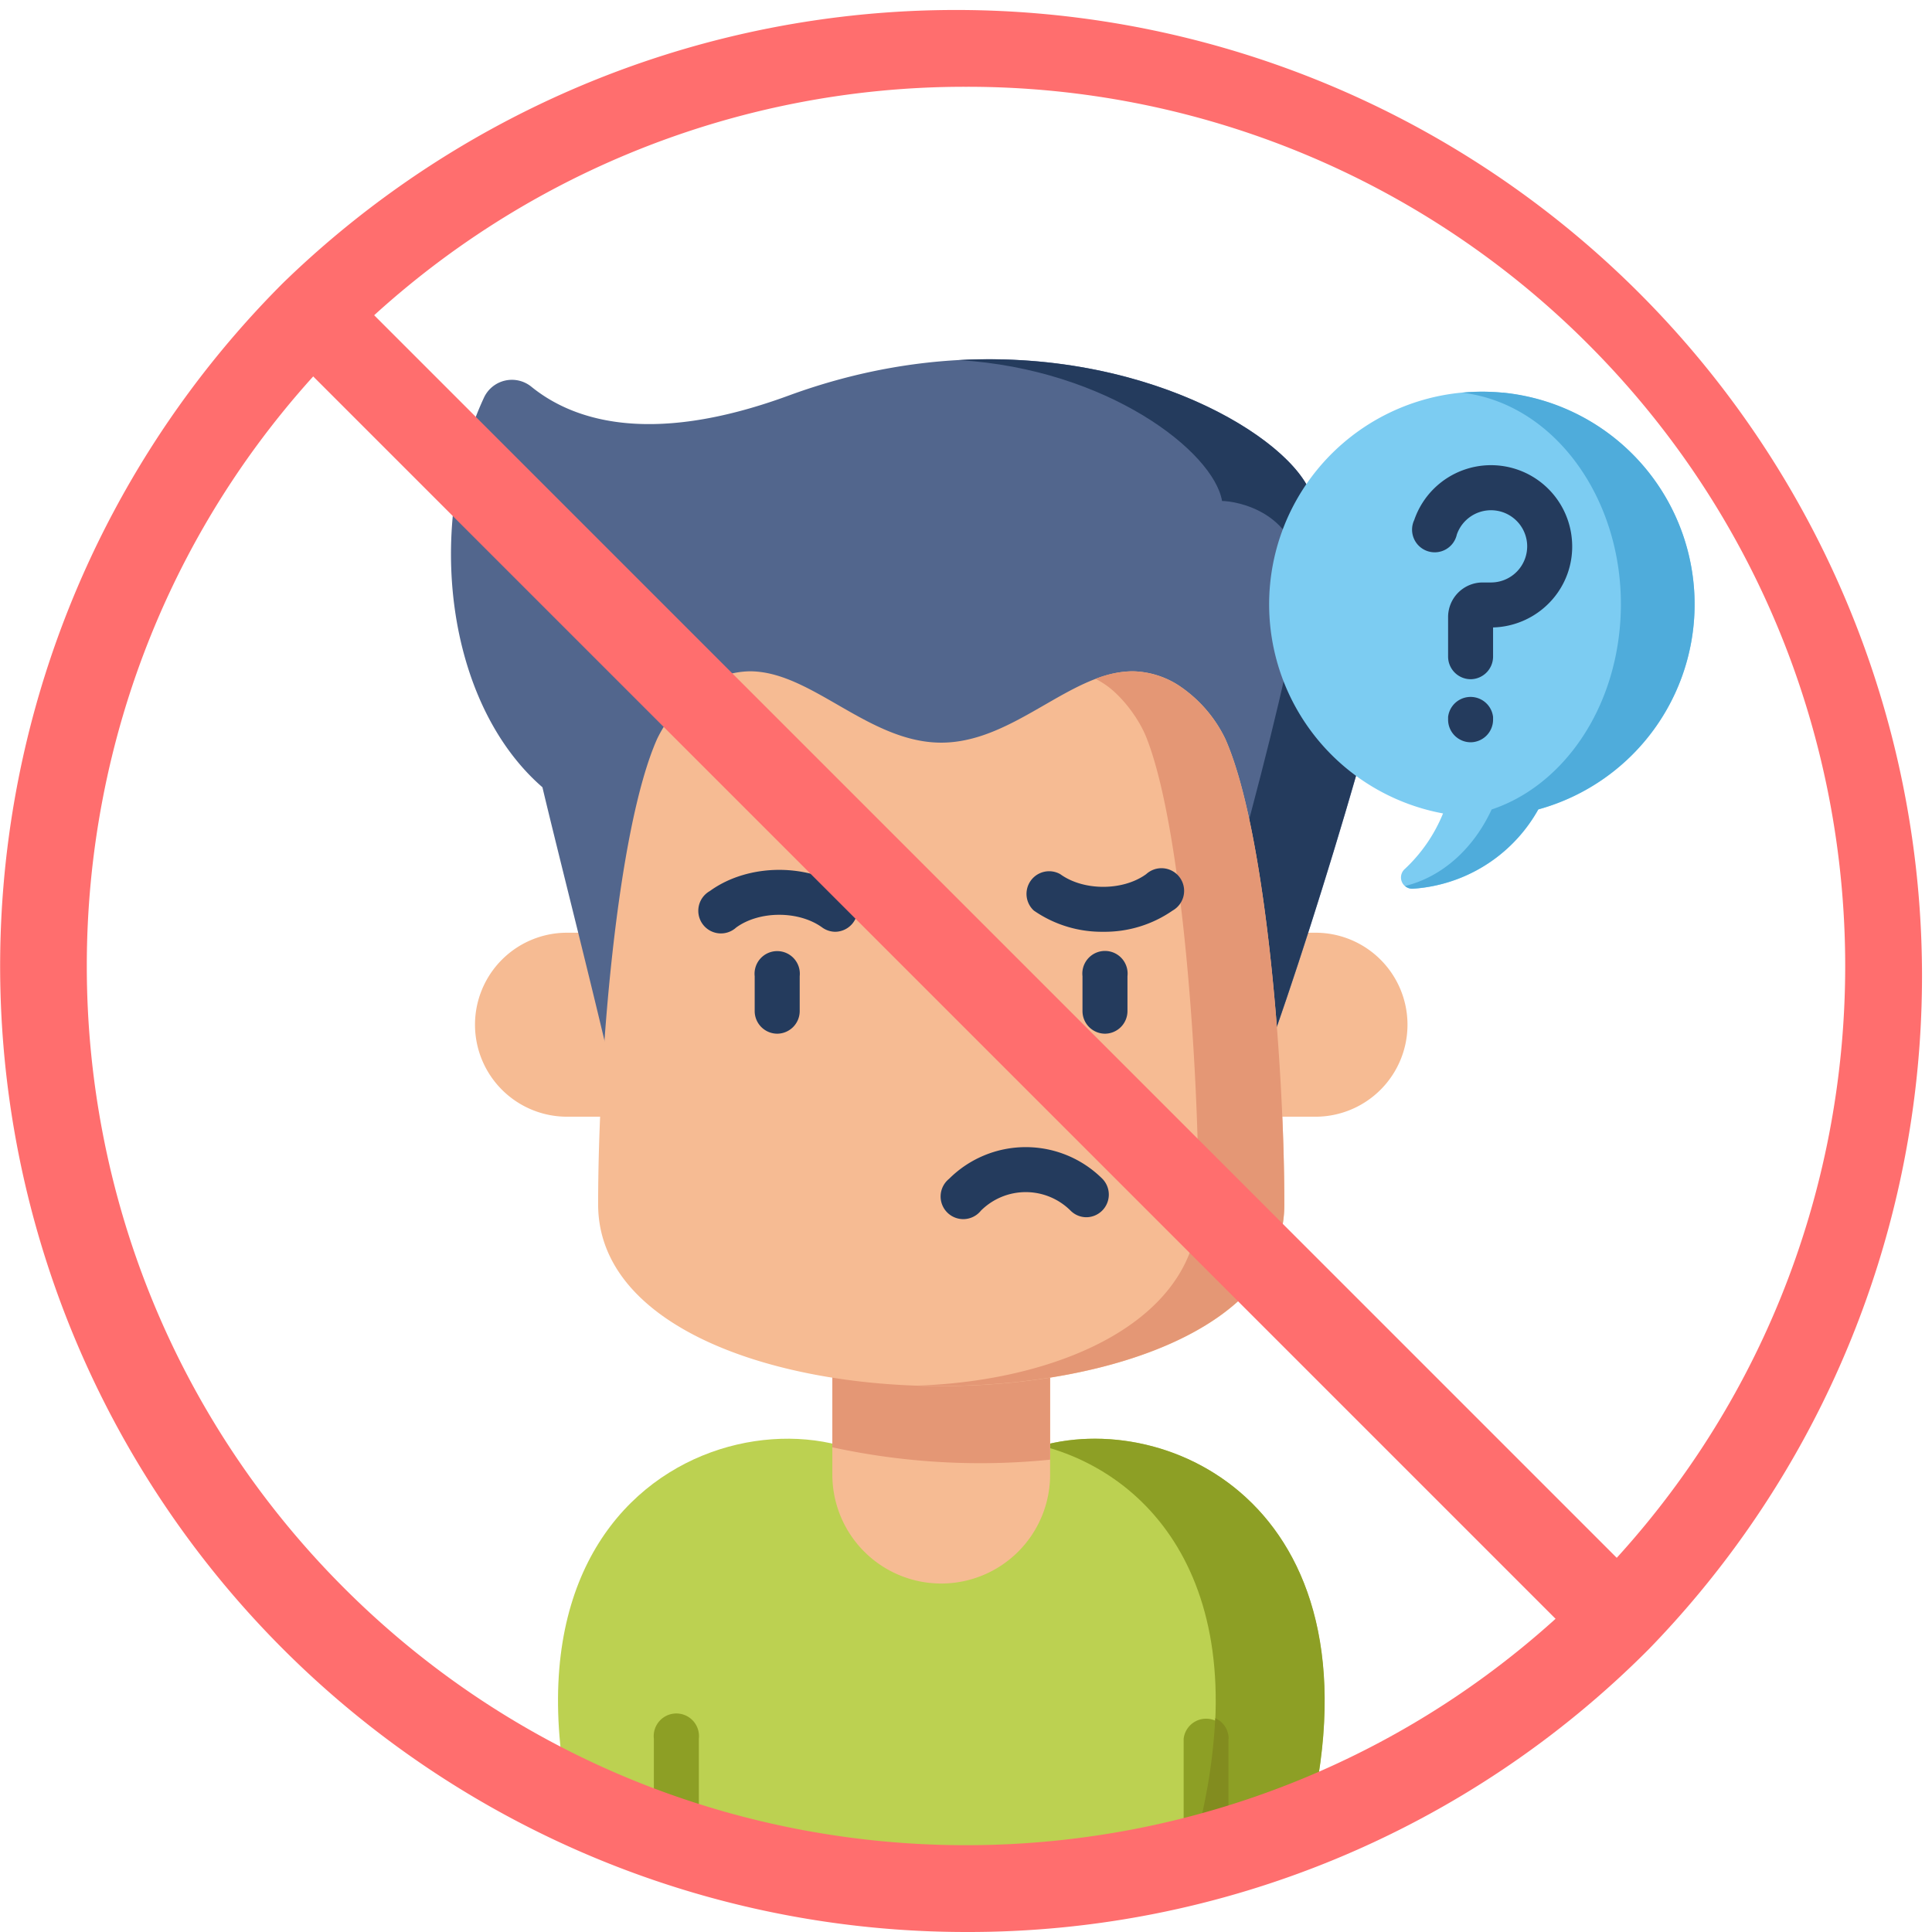 <svg xmlns="http://www.w3.org/2000/svg" viewBox="0 0 512 512"><defs><style>.cls-1{fill:#bcd151;}.cls-2{fill:#8d9f25;}.cls-3{fill:#f6bb93;}.cls-4{fill:#e49775;}.cls-5{fill:#52668d;}.cls-6{fill:#243b5d;}.cls-7{fill:#7cccf2;}.cls-8{fill:#4facdb;}.cls-9{fill:#828c1f;}.cls-10{fill:#ff6e6e;}</style></defs><title>Asset 2</title><g id="Layer_2" data-name="Layer 2"><g id="Capa_1" data-name="Capa 1"><path class="cls-1" d="M242.44,395.46h14c25.15-32.25,119.13-13.12,88.52,94.87h-191C123.3,382.34,217.28,363.21,242.44,395.46Z"/><path class="cls-2" d="M276,383.14c30.51,7.82,59,40.62,40.11,107.19H345C370,402.12,311.83,373.19,276,383.14Z"/><path class="cls-3" d="M249.44,419.65h0a28.86,28.86,0,0,0,28.85-28.86V355.07H220.58v35.72A28.86,28.86,0,0,0,249.44,419.65Z"/><path class="cls-4" d="M220.58,383.55a184.72,184.72,0,0,0,57.71,3.28V355.07H220.58v28.48Z"/><path class="cls-3" d="M150.26,295.94h32.25V247.18H150.26a24.38,24.38,0,0,0-24.38,24.38h0A24.39,24.39,0,0,0,150.26,295.94Z"/><path class="cls-3" d="M348.61,295.94H316.37V247.18h32.24A24.38,24.38,0,0,1,373,271.56h0A24.39,24.39,0,0,1,348.61,295.94Z"/><path class="cls-5" d="M162.66,286.28c-6-26-14.9-60.73-18.91-77.65C118,186.27,112.67,139,128.24,105.41a8.17,8.17,0,0,1,12.57-2.93c10.24,8.32,30.43,16.21,68.17,2.36,73.51-27,135.4,9.34,139,27.93,4,0,23.27,2.73,23.27,21.71,0,16.15-26.53,102.14-38,131.8Z"/><path class="cls-6" d="M347.94,132.76c-2.79-14.6-41.62-40.15-93.8-37.33,39.38,2.4,67.48,24.25,69.72,37.34,3.55,0,20.82,2.73,20.82,21.71,0,16.15-23.74,102.14-34,131.8h22.53c11.44-29.66,38-115.65,38-131.8C371.21,135.5,351.91,132.76,347.94,132.76Z"/><path class="cls-3" d="M158.51,319.16c0,64.22,181.86,64.22,181.86,0,0-36.8-4.92-99.1-15.64-123.32a35.4,35.4,0,0,0-12.62-14.36,23.24,23.24,0,0,0-11.93-3.58c-4.58,0-9,1.46-13.52,3.58-11.61,5.49-23.32,15.33-37.22,15.33s-25.62-9.84-37.23-15.33c-4.47-2.12-8.94-3.58-13.51-3.58a23.25,23.25,0,0,0-11.94,3.58,35.47,35.47,0,0,0-12.64,14.39C163.44,220,158.51,281.66,158.51,319.16Z"/><path class="cls-4" d="M324.73,195.84a35.4,35.4,0,0,0-12.62-14.36,23.24,23.24,0,0,0-11.93-3.58,27.61,27.61,0,0,0-9.85,2,23.77,23.77,0,0,1,2.62,1.56c4,2.71,8.81,8.61,11,14.36,9.39,24.22,13.69,86.52,13.69,123.32,0,30.68-36.34,46.7-74.29,48.06,47.39,1.49,97-14.53,97-48.06C340.37,282.36,335.45,220.06,324.73,195.84Z"/><path class="cls-6" d="M292.87,273.94a6,6,0,0,1-6-6V258.7a6,6,0,1,1,11.92,0V268A6,6,0,0,1,292.87,273.94Z"/><path class="cls-6" d="M206,273.94a6,6,0,0,1-6-6V258.7a6,6,0,1,1,11.93,0V268A6,6,0,0,1,206,273.94Z"/><path class="cls-6" d="M292.38,246.93a31.57,31.57,0,0,1-18.4-5.62,6,6,0,0,1,7-9.65c6.17,4.48,16.6,4.48,22.77,0a6,6,0,1,1,7,9.65A31.56,31.56,0,0,1,292.38,246.93Z"/><path class="cls-6" d="M221.39,246.93a6,6,0,0,1-3.5-1.14c-6.17-4.48-16.61-4.48-22.78,0a6,6,0,1,1-7-9.65c10.31-7.49,26.47-7.49,36.78,0a6,6,0,0,1-3.5,10.79Z"/><path class="cls-7" d="M398.36,104.08a56.36,56.36,0,0,0-15.94,111.49,41.51,41.51,0,0,1-10.14,14.73,3,3,0,0,0,2.25,5.23,40.58,40.58,0,0,0,5.53-.76,41.15,41.15,0,0,0,27.61-20.25,56.37,56.37,0,0,0-9.31-110.44Z"/><path class="cls-8" d="M398.36,104.08a56.07,56.07,0,0,0-11,0l.24,0c25.93,3.16,44.63,31.36,41.64,62.57-2.26,23.52-16.17,41.95-33.94,47.87-4.66,10.06-12.75,17.72-22.82,20.25l-.15,0a2.87,2.87,0,0,0,2.19.73,40.58,40.58,0,0,0,5.53-.76,41.15,41.15,0,0,0,27.61-20.25,56.37,56.37,0,0,0-9.31-110.44Z"/><path class="cls-2" d="M173.28,490.33V460.78a6,6,0,1,1,11.92,0v29.55Zm152.32,0V460.78a6,6,0,0,0-11.92,0v29.55Z"/><path class="cls-9" d="M325.6,460.78a5.94,5.94,0,0,0-3.54-5.44,151.11,151.11,0,0,1-6,35h9.5V460.78Z"/><path class="cls-6" d="M389.76,196.71a6,6,0,0,1-6-6V190a6,6,0,0,1,11.92,0v.8A6,6,0,0,1,389.76,196.71Z"/><path class="cls-6" d="M389.76,180a6,6,0,0,1-6-6V163.52a9.17,9.17,0,0,1,9.16-9.16h2.22a9.58,9.58,0,0,0,9.56-10.2,9.59,9.59,0,0,0-18.63-2.49,6,6,0,1,1-11.28-3.87,21.51,21.51,0,0,1,41.81,5.62,21.3,21.3,0,0,1-5.79,16.09,21.62,21.62,0,0,1-15.13,6.77V174A6,6,0,0,1,389.76,180Z"/><path class="cls-6" d="M287.93,322.58a5.94,5.94,0,0,1-4.21-1.74,16.82,16.82,0,0,0-23.77,0,6,6,0,1,1-8.43-8.44,28.77,28.77,0,0,1,40.63,0,6,6,0,0,1-4.22,10.18Z"/><path class="cls-10" d="M256,512A256,256,0,0,1,75,75,256,256,0,0,1,437,437,254.33,254.33,0,0,1,256,512Zm0-489A232.36,232.36,0,0,0,91.17,91.17C.28,182.06.28,329.94,91.17,420.83s238.77,90.89,329.66,0,90.89-238.77,0-329.66h0A232.36,232.36,0,0,0,256,23Z"/><rect class="cls-10" x="244.27" y="11.73" width="22.89" height="489.11" transform="translate(-106.33 255.88) rotate(-45)"/></g></g></svg>